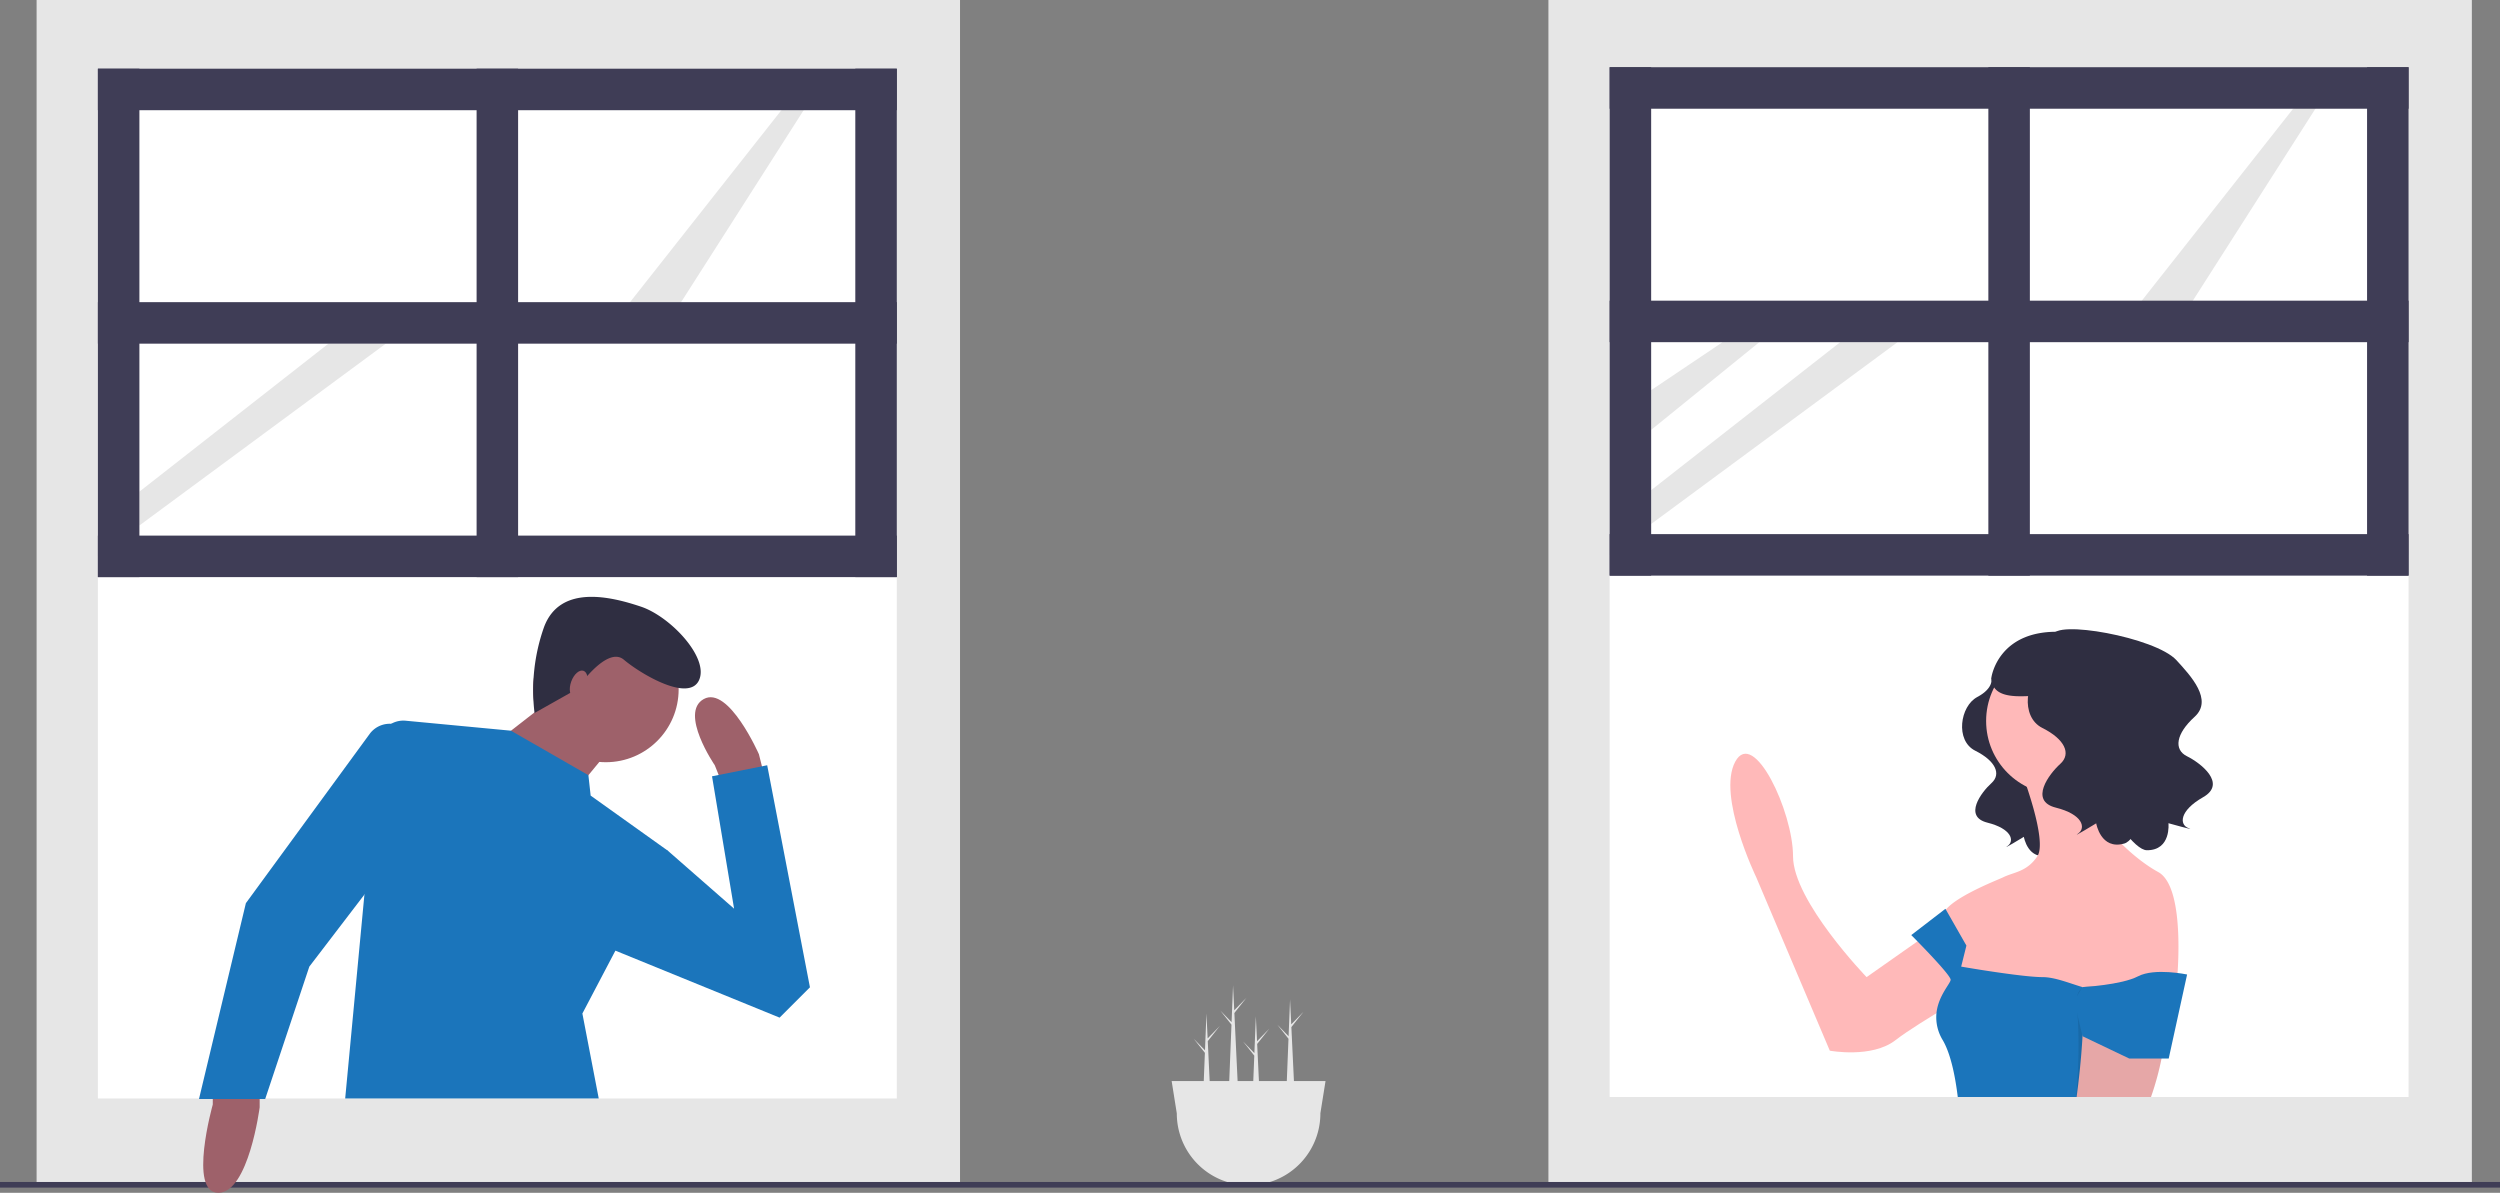 <svg xmlns="http://www.w3.org/2000/svg" xmlns:xlink="http://www.w3.org/1999/xlink" width="888" height="423.679" data-name="Layer 1" viewBox="0 0 888 423.679"><rect x="0" y="0" width="888" height="423.679" fill="#808080" stroke="none"/><polygon fill="#e6e6e6" points="442.753 354.387 438.401 358.848 437.98 350 437.459 363.064 433.449 358.952 437.423 363.966 436.107 397 440.216 397 438.447 359.819 442.753 354.387"/><polygon fill="#e6e6e6" points="450.852 365.387 446.5 369.848 446.079 361 445.558 374.064 441.547 369.952 445.522 374.966 444.206 408 448.314 408 446.546 370.819 450.852 365.387"/><polygon fill="#e6e6e6" points="463 359.387 458.648 363.848 458.227 355 457.706 368.064 453.695 363.952 457.67 368.966 456.354 402 460.462 402 458.694 364.819 463 359.387"/><polygon fill="#e6e6e6" points="433.305 364.387 428.952 368.848 428.531 360 428.011 373.064 424 368.952 427.975 373.966 426.658 407 430.767 407 428.998 369.819 433.305 364.387"/><rect width="328" height="420" x="13" fill="#e6e6e6"/><rect width="283.775" height="179.663" x="34.772" y="25.326" fill="#fff"/><rect width="283.78" height="192.56" x="34.77" y="197.62" fill="#fff"/><rect width="14.742" height="180.584" x="169.289" y="24.404" fill="#3f3d56"/><rect width="14.742" height="180.584" x="303.805" y="24.404" fill="#3f3d56"/><rect width="283.775" height="14.742" x="34.772" y="190.247" fill="#3f3d56"/><polygon fill="#fff" points="74.876 122.067 49.514 139.115 49.514 153.219 87.935 122.067 74.876 122.067"/><polygon fill="#e6e6e6" points="116.663 122.067 49.514 174.634 49.514 186.649 137.034 122.067 116.663 122.067"/><rect width="14.742" height="180.584" x="34.772" y="24.404" fill="#3f3d56"/><polygon fill="#e6e6e6" points="277.543 39.146 220.884 111.011 238.39 112.853 287.221 36.382 277.543 39.146"/><rect width="283.775" height="14.742" x="34.772" y="24.404" fill="#3f3d56"/><rect width="283.775" height="14.742" x="34.772" y="107.326" fill="#3f3d56"/><rect width="328" height="420" x="550" fill="#e6e6e6"/><rect width="283.775" height="179.663" x="571.749" y="24.798" fill="#fff"/><rect width="283.77" height="192.56" x="571.75" y="197.09" fill="#fff"/><rect width="14.742" height="180.584" x="706.265" y="23.876" fill="#3f3d56"/><rect width="14.742" height="180.584" x="840.782" y="23.876" fill="#3f3d56"/><rect width="283.775" height="14.742" x="571.749" y="189.719" fill="#3f3d56"/><polygon fill="#e6e6e6" points="611.853 121.539 586.49 138.588 586.49 152.691 624.911 121.539 611.853 121.539"/><polygon fill="#e6e6e6" points="653.64 121.539 586.49 174.106 586.49 186.121 674.011 121.539 653.64 121.539"/><rect width="14.742" height="180.584" x="571.749" y="23.876" fill="#3f3d56"/><polygon fill="#e6e6e6" points="814.52 38.618 757.861 110.483 775.366 112.325 824.198 35.854 814.52 38.618"/><rect width="283.775" height="14.742" x="571.749" y="23.876" fill="#3f3d56"/><rect width="283.775" height="14.742" x="571.749" y="106.798" fill="#3f3d56"/><path fill="#2f2e41" d="M863.36,478.905s1.08,3.598-5.038,6.837-7.916,15.473-.72,19.071,9.356,8.276,5.757,11.515-10.075,11.875-1.439,14.034,9.716,6.477,7.197,8.276,5.757-3.239,5.757-3.239,1.439,8.636,8.996,6.477,28.787-43.181,17.992-48.938S863.36,478.905,863.36,478.905Z" transform="translate(-156 -238.161)"/><path fill="#ffb9b9" d="M853.54,560.971,819.013,585.233s-26.128-27.061-26.128-42.925-13.997-45.724-20.529-33.593,7.465,41.059,7.465,41.059l26.128,61.588s14.93,2.799,23.329-3.733,31.727-19.596,31.727-19.596Z" transform="translate(-156 -238.161)"/><circle cx="731.6" cy="256.09" r="26.128" fill="#ffb9b9"/><path fill="#ffb9b9" d="M874.069,512.447s9.332,24.262,5.599,29.861-8.398,5.599-12.131,7.465c-1.866.933-21.462,8.398-21.462,13.997a22.269,22.269,0,0,0,2.799,10.265l2.799,15.864,23.329,14.93,30.794-3.733,23.329-13.064s3.733-34.527-6.532-40.126-22.396-18.663-21.462-23.329,1.866-15.864,1.866-15.864Z" transform="translate(-156 -238.161)"/><path fill="#1b75bb" d="M923.53,583.371v.03l-.84,8.24-1.07,10.57-1.22,11.95-1.38,13.65H851.4c-.91-7.46-2.52-15.37-5.33-20.18a15.483,15.483,0,0,1-2.24-9.57c.63-6.25,5.04-10.61,5.04-11.89,0-1.4-7.86-9.61-11.79-13.64-1.32-1.35-2.2-2.23-2.2-2.23l12.13-9.33.17.29,1.7,2.98,5.59,9.79-1.86,7.47s2.89.5,6.91,1.14c6.95,1.09,17.29,2.59,22.01,2.59,4.38,0,9.73,2.25,14.15,3.54.14.04.27.08.4.12,2.78.78,5.16,1.14,6.66.24a2.323,2.323,0,0,0,.26-.17,11.02,11.02,0,0,1,2.52-1.27h.01a73.328,73.328,0,0,1,9.9-2.74c3.78-.83,7.1-1.41,7.91-1.55a.014.014,0,0,1,.02,0C923.47,583.381,923.53,583.371,923.53,583.371Z" transform="translate(-156 -238.161)"/><path fill="#ffb9b9" d="M926.44,581.951c-.07.5-.13,1.01-.19,1.51-.29,2.2-.53,4.4-.74,6.6q-.87,8.76-1.05,17.57a36.689,36.689,0,0,1-.69,6.53,101.634,101.634,0,0,1-3.74,13.65H893.61c.7-5.2,1.64-13.2,2.1-21.58v-.01c.07-1.3.12-2.61.17-3.92a125.103,125.103,0,0,0-.18-13.21c-.01-.11-.01-.22-.02-.32-.05-.57-.1-1.12-.15-1.67-1.86-18.66,9.33-39.19,9.33-39.19,3.79,0,7.49,2.09,10.79,4.97A33.185,33.185,0,0,1,926.44,581.951Z" transform="translate(-156 -238.161)"/><path d="M924.46,607.631a36.689,36.689,0,0,1-.69,6.53,101.634,101.634,0,0,1-3.74,13.65H893.41a189.552,189.552,0,0,0,.75-25.3c-.05-1.24-.12-2.5-.22-3.75v-.02q-.105-1.62-.27-3.24a10.216,10.216,0,0,1,.2-3.74v-.02a4.401,4.401,0,0,1,1.45-2.38,2.599,2.599,0,0,1,.38-.27,1.974,1.974,0,0,1,.38-.2,2.588,2.588,0,0,1,.38-.17,7.037,7.037,0,0,1,3.24-.28,14.931,14.931,0,0,1,3.04.69,43.505,43.505,0,0,1,12.19,6.86,44.321,44.321,0,0,1,6.69,6.22C923.38,604.291,924.46,606.211,924.46,607.631Z" opacity=".1" transform="translate(-156 -238.161)" style="isolation:isolate"/><path fill="#1b75bb" d="M892.732,593.631l2.975,12.598,16.621,7.932h13.997l6.532-29.861s-11.533-2.439-17.431.647-19.748,3.824-19.748,3.824Z" transform="translate(-156 -238.161)"/><path fill="#2f2e41" d="M887.814,468.026s1.196,3.986-5.581,7.574-8.77,17.141-.797,21.127,10.364,9.168,6.378,12.756-11.162,13.155-1.595,15.546,10.763,7.175,7.973,9.168,6.378-3.588,6.378-3.588,1.595,9.567,9.966,7.175,16.723-45.869,7.392-57.066C909.251,470.308,887.814,468.026,887.814,468.026Z" transform="translate(-156 -238.161)"/><path fill="#2f2e41" d="M885.267,463.923c.002-5.84,36.3.571,43.791,8.725,5.187,5.647,13.067,14.142,6.464,20.13S928.014,504.402,932.82,506.782s14.295,9.658,5.727,14.541-8.43,9.812-5.205,10.978-7.109-1.735-7.109-1.735,1.044,9.643-7.662,9.597-33.683-47.892-27.716-61.191C896.402,466.606,885.267,463.923,885.267,463.923Z" transform="translate(-156 -238.161)"/><path fill="#2f2e41" d="M889.052,462.643c-23.365-1.407-25.71,16.181-25.71,16.181.162,10.178,16.325,5.219,20.814,6.736,5.416-3.896,15.856-11.268,23.322-16.529A35.312,35.312,0,0,0,889.052,462.643Z" transform="translate(-156 -238.161)"/><path fill="#e6e6e6" d="M572.173,622.161l1.827,11.5a25.5,25.5,0,0,0,51,0l.013-.158,1.814-11.342Z" transform="translate(-156 -238.161)"/><rect width="888" height="2" y="419.839" fill="#3f3d56"/><path fill="#9e616a" d="M248.234,625.589v5.878s-3.919,30.372-14.696,30.372-1.959-31.352-1.959-31.352v-4.899Z" transform="translate(-156 -238.161)"/><path fill="#9e616a" d="M411.85,514.879l-1.959-4.899s-12.737-18.615-3.919-23.514,19.595,19.595,19.595,19.595l1.959,7.838Z" transform="translate(-156 -238.161)"/><circle cx="215.191" cy="244.877" r="25.862" fill="#9e616a"/><polygon fill="#9e616a" points="196.576 247.816 178.942 261.532 203.435 282.106 217.15 265.451 196.576 247.816"/><path fill="#1b75bb" d="M368.67,628.341H278.61l6.83-72.43,5.07-53.79v-.01a8.815,8.815,0,0,1,9.62-7.95l37.37,3.54,27.5,15.81.8,7.25,27.44,19.59-18.65,35.48-11.73,22.33Z" transform="translate(-156 -238.161)"/><path fill="#1b75bb" d="M291.343,548.19l-25.473,33.311L250.194,628.528H226.68l16.656-69.561,43.964-60.115a8.855,8.855,0,0,1,10.135-3.086,8.047,8.047,0,0,0,1.745.497Z" transform="translate(-156 -238.161)"/><polygon fill="#1b75bb" points="215.681 336.482 276.915 361.465 287.691 350.689 272.506 271.819 252.911 275.739 260.749 322.766 237.236 302.192 229.397 300.232 215.681 336.482"/><path fill="#2f2e41" d="M345.868,491.414a67.353,67.353,0,0,1,3.367-30.499c5.738-15.402,24.031-10.76,34.449-7.267s24.221,18.103,20.63,26.078-20.637-2.1-26.718-7.237-16.703,10.463-16.703,10.463Z" transform="translate(-156 -238.161)"/><ellipse cx="361.548" cy="481.197" fill="#9e616a" rx="5.06" ry="2.811" transform="translate(-370.217 418.428) rotate(-70.023)"/></svg>